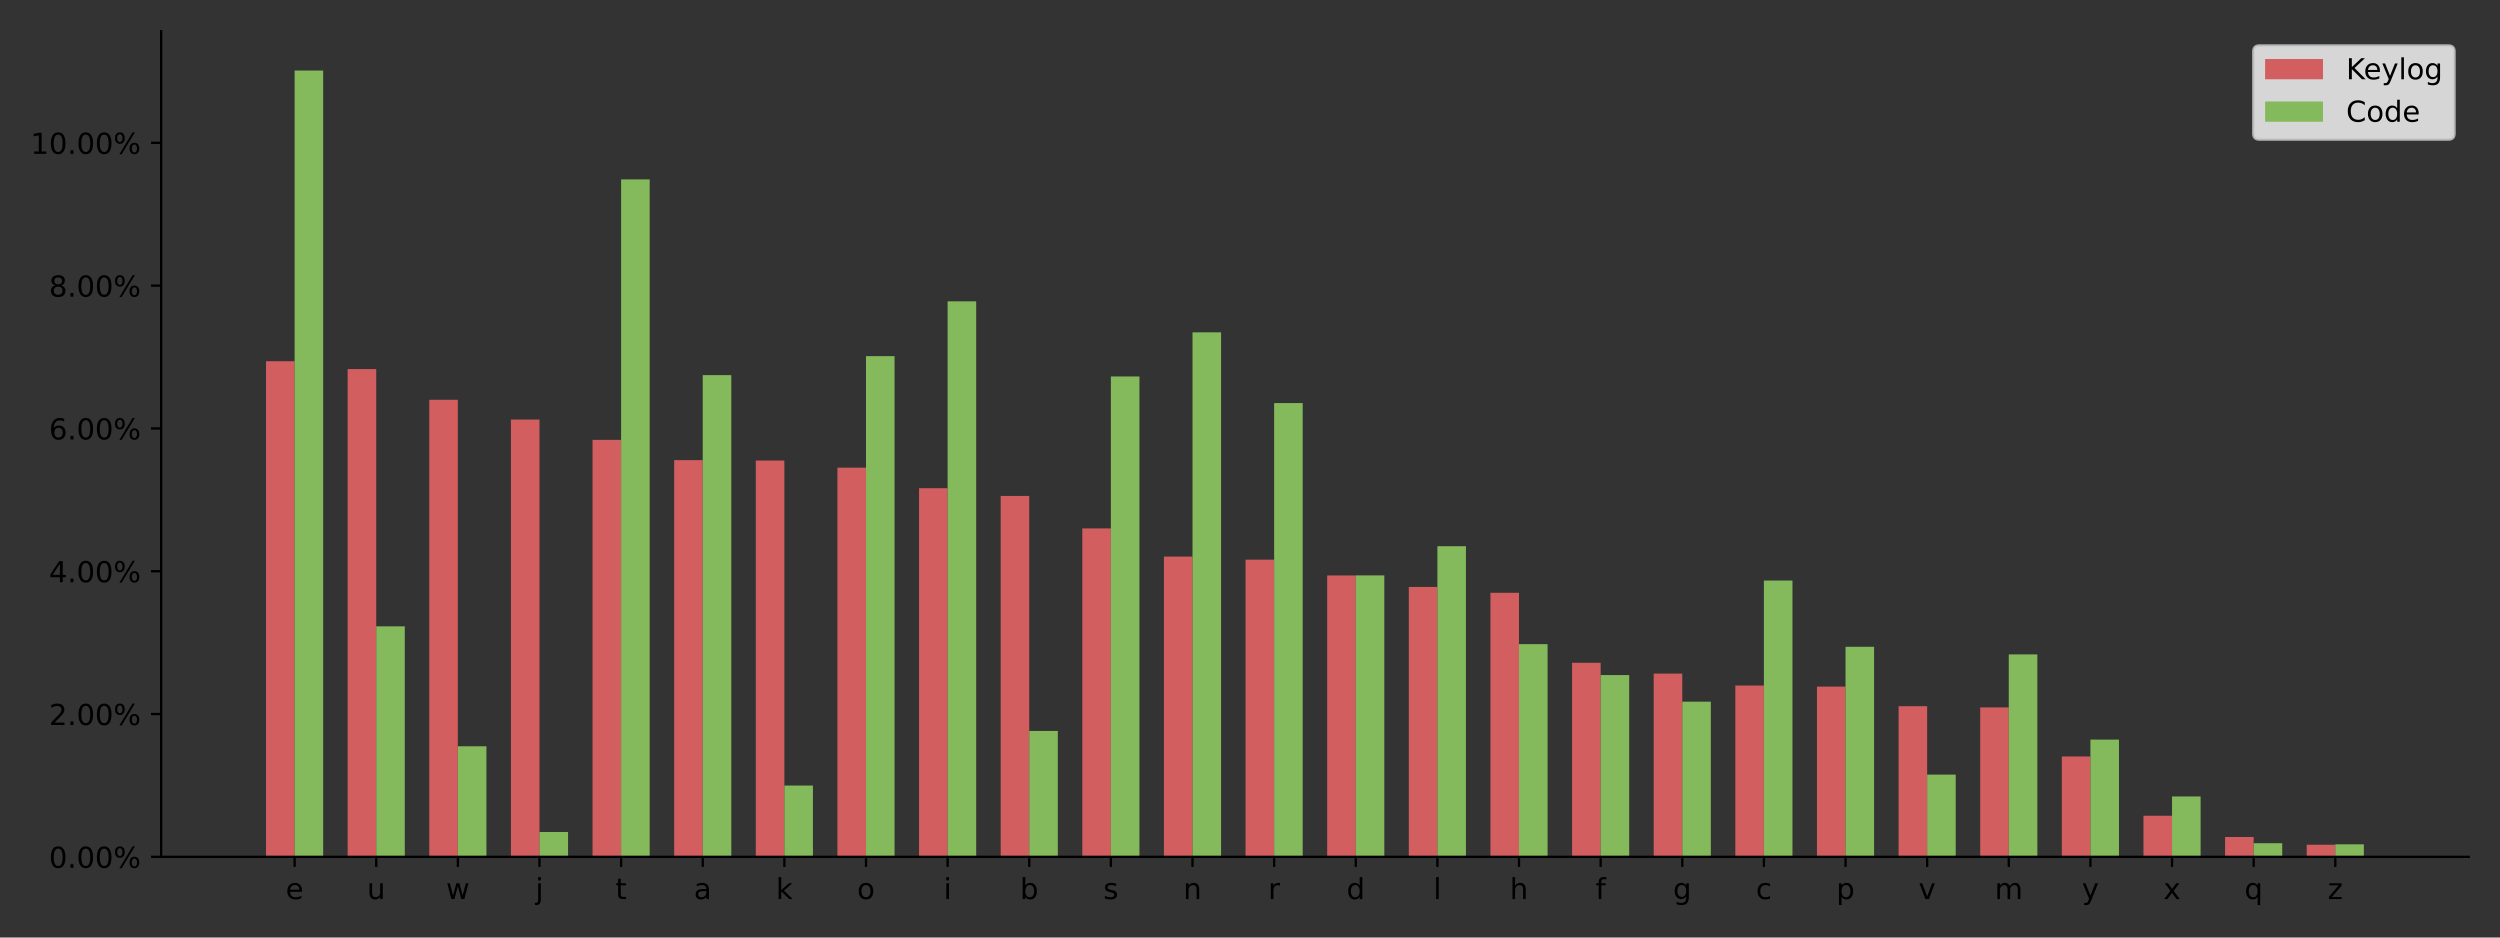 <?xml version="1.0" encoding="utf-8" standalone="no"?>
<!DOCTYPE svg PUBLIC "-//W3C//DTD SVG 1.1//EN"
  "http://www.w3.org/Graphics/SVG/1.1/DTD/svg11.dtd">
<!-- Created with matplotlib (https://matplotlib.org/) -->
<svg height="324pt" version="1.1" viewBox="0 0 864 324" width="864pt" xmlns="http://www.w3.org/2000/svg" xmlns:xlink="http://www.w3.org/1999/xlink">
 <rect x="0" y="0" width="864" height="324" fill="#333333" stroke="none"/>
 <defs>
  <style type="text/css">
*{stroke-linecap:butt;stroke-linejoin:round;}
  </style>
 </defs>
 <g id="figure_1">
  <g id="patch_1">
   <path d="M 0 324 
L 864 324 
L 864 0 
L 0 0 
z
" style="fill:none;"/>
  </g>
  <g id="axes_1">
   <g id="patch_2">
    <path d="M 55.69 296.12 
L 853.2 296.12 
L 853.2 10.8 
L 55.69 10.8 
z
" style="fill:none;"/>
   </g>
   <g id="patch_3">
    <path clip-path="url(#p0f51c10ff9)" d="M 91.94 296.12 
L 101.814 296.12 
L 101.814 124.839 
L 91.94 124.839 
z
" style="fill:#d35e60;"/>
   </g>
   <g id="patch_4">
    <path clip-path="url(#p0f51c10ff9)" d="M 120.151 296.12 
L 130.025 296.12 
L 130.025 127.552 
L 120.151 127.552 
z
" style="fill:#d35e60;"/>
   </g>
   <g id="patch_5">
    <path clip-path="url(#p0f51c10ff9)" d="M 148.361 296.12 
L 158.235 296.12 
L 158.235 138.177 
L 148.361 138.177 
z
" style="fill:#d35e60;"/>
   </g>
   <g id="patch_6">
    <path clip-path="url(#p0f51c10ff9)" d="M 176.572 296.12 
L 186.446 296.12 
L 186.446 144.984 
L 176.572 144.984 
z
" style="fill:#d35e60;"/>
   </g>
   <g id="patch_7">
    <path clip-path="url(#p0f51c10ff9)" d="M 204.782 296.12 
L 214.656 296.12 
L 214.656 152.021 
L 204.782 152.021 
z
" style="fill:#d35e60;"/>
   </g>
   <g id="patch_8">
    <path clip-path="url(#p0f51c10ff9)" d="M 232.993 296.12 
L 242.866 296.12 
L 242.866 159.012 
L 232.993 159.012 
z
" style="fill:#d35e60;"/>
   </g>
   <g id="patch_9">
    <path clip-path="url(#p0f51c10ff9)" d="M 261.203 296.12 
L 271.077 296.12 
L 271.077 159.15 
L 261.203 159.15 
z
" style="fill:#d35e60;"/>
   </g>
   <g id="patch_10">
    <path clip-path="url(#p0f51c10ff9)" d="M 289.414 296.12 
L 299.287 296.12 
L 299.287 161.634 
L 289.414 161.634 
z
" style="fill:#d35e60;"/>
   </g>
   <g id="patch_11">
    <path clip-path="url(#p0f51c10ff9)" d="M 317.624 296.12 
L 327.498 296.12 
L 327.498 168.717 
L 317.624 168.717 
z
" style="fill:#d35e60;"/>
   </g>
   <g id="patch_12">
    <path clip-path="url(#p0f51c10ff9)" d="M 345.835 296.12 
L 355.708 296.12 
L 355.708 171.384 
L 345.835 171.384 
z
" style="fill:#d35e60;"/>
   </g>
   <g id="patch_13">
    <path clip-path="url(#p0f51c10ff9)" d="M 374.045 296.12 
L 383.919 296.12 
L 383.919 182.607 
L 374.045 182.607 
z
" style="fill:#d35e60;"/>
   </g>
   <g id="patch_14">
    <path clip-path="url(#p0f51c10ff9)" d="M 402.256 296.12 
L 412.129 296.12 
L 412.129 192.358 
L 402.256 192.358 
z
" style="fill:#d35e60;"/>
   </g>
   <g id="patch_15">
    <path clip-path="url(#p0f51c10ff9)" d="M 430.466 296.12 
L 440.34 296.12 
L 440.34 193.415 
L 430.466 193.415 
z
" style="fill:#d35e60;"/>
   </g>
   <g id="patch_16">
    <path clip-path="url(#p0f51c10ff9)" d="M 458.677 296.12 
L 468.55 296.12 
L 468.55 198.889 
L 458.677 198.889 
z
" style="fill:#d35e60;"/>
   </g>
   <g id="patch_17">
    <path clip-path="url(#p0f51c10ff9)" d="M 486.887 296.12 
L 496.761 296.12 
L 496.761 202.844 
L 486.887 202.844 
z
" style="fill:#d35e60;"/>
   </g>
   <g id="patch_18">
    <path clip-path="url(#p0f51c10ff9)" d="M 515.098 296.12 
L 524.971 296.12 
L 524.971 204.868 
L 515.098 204.868 
z
" style="fill:#d35e60;"/>
   </g>
   <g id="patch_19">
    <path clip-path="url(#p0f51c10ff9)" d="M 543.308 296.12 
L 553.182 296.12 
L 553.182 229.061 
L 543.308 229.061 
z
" style="fill:#d35e60;"/>
   </g>
   <g id="patch_20">
    <path clip-path="url(#p0f51c10ff9)" d="M 571.518 296.12 
L 581.392 296.12 
L 581.392 232.786 
L 571.518 232.786 
z
" style="fill:#d35e60;"/>
   </g>
   <g id="patch_21">
    <path clip-path="url(#p0f51c10ff9)" d="M 599.729 296.12 
L 609.603 296.12 
L 609.603 236.926 
L 599.729 236.926 
z
" style="fill:#d35e60;"/>
   </g>
   <g id="patch_22">
    <path clip-path="url(#p0f51c10ff9)" d="M 627.939 296.12 
L 637.813 296.12 
L 637.813 237.294 
L 627.939 237.294 
z
" style="fill:#d35e60;"/>
   </g>
   <g id="patch_23">
    <path clip-path="url(#p0f51c10ff9)" d="M 656.15 296.12 
L 666.024 296.12 
L 666.024 244.055 
L 656.15 244.055 
z
" style="fill:#d35e60;"/>
   </g>
   <g id="patch_24">
    <path clip-path="url(#p0f51c10ff9)" d="M 684.36 296.12 
L 694.234 296.12 
L 694.234 244.469 
L 684.36 244.469 
z
" style="fill:#d35e60;"/>
   </g>
   <g id="patch_25">
    <path clip-path="url(#p0f51c10ff9)" d="M 712.571 296.12 
L 722.444 296.12 
L 722.444 261.441 
L 712.571 261.441 
z
" style="fill:#d35e60;"/>
   </g>
   <g id="patch_26">
    <path clip-path="url(#p0f51c10ff9)" d="M 740.781 296.12 
L 750.655 296.12 
L 750.655 281.908 
L 740.781 281.908 
z
" style="fill:#d35e60;"/>
   </g>
   <g id="patch_27">
    <path clip-path="url(#p0f51c10ff9)" d="M 768.992 296.12 
L 778.865 296.12 
L 778.865 289.267 
L 768.992 289.267 
z
" style="fill:#d35e60;"/>
   </g>
   <g id="patch_28">
    <path clip-path="url(#p0f51c10ff9)" d="M 797.202 296.12 
L 807.076 296.12 
L 807.076 291.935 
L 797.202 291.935 
z
" style="fill:#d35e60;"/>
   </g>
   <g id="patch_29">
    <path clip-path="url(#p0f51c10ff9)" d="M 101.814 296.12 
L 111.688 296.12 
L 111.688 24.387 
L 101.814 24.387 
z
" style="fill:#84ba5b;"/>
   </g>
   <g id="patch_30">
    <path clip-path="url(#p0f51c10ff9)" d="M 130.025 296.12 
L 139.898 296.12 
L 139.898 216.454 
L 130.025 216.454 
z
" style="fill:#84ba5b;"/>
   </g>
   <g id="patch_31">
    <path clip-path="url(#p0f51c10ff9)" d="M 158.235 296.12 
L 168.109 296.12 
L 168.109 257.902 
L 158.235 257.902 
z
" style="fill:#84ba5b;"/>
   </g>
   <g id="patch_32">
    <path clip-path="url(#p0f51c10ff9)" d="M 186.446 296.12 
L 196.319 296.12 
L 196.319 287.529 
L 186.446 287.529 
z
" style="fill:#84ba5b;"/>
   </g>
   <g id="patch_33">
    <path clip-path="url(#p0f51c10ff9)" d="M 214.656 296.12 
L 224.53 296.12 
L 224.53 62.009 
L 214.656 62.009 
z
" style="fill:#84ba5b;"/>
   </g>
   <g id="patch_34">
    <path clip-path="url(#p0f51c10ff9)" d="M 242.866 296.12 
L 252.74 296.12 
L 252.74 129.648 
L 242.866 129.648 
z
" style="fill:#84ba5b;"/>
   </g>
   <g id="patch_35">
    <path clip-path="url(#p0f51c10ff9)" d="M 271.077 296.12 
L 280.951 296.12 
L 280.951 271.479 
L 271.077 271.479 
z
" style="fill:#84ba5b;"/>
   </g>
   <g id="patch_36">
    <path clip-path="url(#p0f51c10ff9)" d="M 299.287 296.12 
L 309.161 296.12 
L 309.161 123.076 
L 299.287 123.076 
z
" style="fill:#84ba5b;"/>
   </g>
   <g id="patch_37">
    <path clip-path="url(#p0f51c10ff9)" d="M 327.498 296.12 
L 337.372 296.12 
L 337.372 104.131 
L 327.498 104.131 
z
" style="fill:#84ba5b;"/>
   </g>
   <g id="patch_38">
    <path clip-path="url(#p0f51c10ff9)" d="M 355.708 296.12 
L 365.582 296.12 
L 365.582 252.621 
L 355.708 252.621 
z
" style="fill:#84ba5b;"/>
   </g>
   <g id="patch_39">
    <path clip-path="url(#p0f51c10ff9)" d="M 383.919 296.12 
L 393.792 296.12 
L 393.792 130.1 
L 383.919 130.1 
z
" style="fill:#84ba5b;"/>
   </g>
   <g id="patch_40">
    <path clip-path="url(#p0f51c10ff9)" d="M 412.129 296.12 
L 422.003 296.12 
L 422.003 114.862 
L 412.129 114.862 
z
" style="fill:#84ba5b;"/>
   </g>
   <g id="patch_41">
    <path clip-path="url(#p0f51c10ff9)" d="M 440.34 296.12 
L 450.213 296.12 
L 450.213 139.3 
L 440.34 139.3 
z
" style="fill:#84ba5b;"/>
   </g>
   <g id="patch_42">
    <path clip-path="url(#p0f51c10ff9)" d="M 468.55 296.12 
L 478.424 296.12 
L 478.424 198.855 
L 468.55 198.855 
z
" style="fill:#84ba5b;"/>
   </g>
   <g id="patch_43">
    <path clip-path="url(#p0f51c10ff9)" d="M 496.761 296.12 
L 506.634 296.12 
L 506.634 188.773 
L 496.761 188.773 
z
" style="fill:#84ba5b;"/>
   </g>
   <g id="patch_44">
    <path clip-path="url(#p0f51c10ff9)" d="M 524.971 296.12 
L 534.845 296.12 
L 534.845 222.602 
L 524.971 222.602 
z
" style="fill:#84ba5b;"/>
   </g>
   <g id="patch_45">
    <path clip-path="url(#p0f51c10ff9)" d="M 553.182 296.12 
L 563.055 296.12 
L 563.055 233.305 
L 553.182 233.305 
z
" style="fill:#84ba5b;"/>
   </g>
   <g id="patch_46">
    <path clip-path="url(#p0f51c10ff9)" d="M 581.392 296.12 
L 591.266 296.12 
L 591.266 242.503 
L 581.392 242.503 
z
" style="fill:#84ba5b;"/>
   </g>
   <g id="patch_47">
    <path clip-path="url(#p0f51c10ff9)" d="M 609.603 296.12 
L 619.476 296.12 
L 619.476 200.632 
L 609.603 200.632 
z
" style="fill:#84ba5b;"/>
   </g>
   <g id="patch_48">
    <path clip-path="url(#p0f51c10ff9)" d="M 637.813 296.12 
L 647.687 296.12 
L 647.687 223.524 
L 637.813 223.524 
z
" style="fill:#84ba5b;"/>
   </g>
   <g id="patch_49">
    <path clip-path="url(#p0f51c10ff9)" d="M 666.024 296.12 
L 675.897 296.12 
L 675.897 267.692 
L 666.024 267.692 
z
" style="fill:#84ba5b;"/>
   </g>
   <g id="patch_50">
    <path clip-path="url(#p0f51c10ff9)" d="M 694.234 296.12 
L 704.108 296.12 
L 704.108 226.155 
L 694.234 226.155 
z
" style="fill:#84ba5b;"/>
   </g>
   <g id="patch_51">
    <path clip-path="url(#p0f51c10ff9)" d="M 722.444 296.12 
L 732.318 296.12 
L 732.318 255.596 
L 722.444 255.596 
z
" style="fill:#84ba5b;"/>
   </g>
   <g id="patch_52">
    <path clip-path="url(#p0f51c10ff9)" d="M 750.655 296.12 
L 760.529 296.12 
L 760.529 275.253 
L 750.655 275.253 
z
" style="fill:#84ba5b;"/>
   </g>
   <g id="patch_53">
    <path clip-path="url(#p0f51c10ff9)" d="M 778.865 296.12 
L 788.739 296.12 
L 788.739 291.407 
L 778.865 291.407 
z
" style="fill:#84ba5b;"/>
   </g>
   <g id="patch_54">
    <path clip-path="url(#p0f51c10ff9)" d="M 807.076 296.12 
L 816.95 296.12 
L 816.95 291.795 
L 807.076 291.795 
z
" style="fill:#84ba5b;"/>
   </g>
   <g id="matplotlib.axis_1">
    <g id="xtick_1">
     <g id="line2d_1">
      <defs>
       <path d="M 0 0 
L 0 3.5 
" id="m0881be311e" style="stroke:#000000;stroke-width:0.8;"/>
      </defs>
      <g>
       <use style="stroke:#000000;stroke-width:0.8;" x="101.814" xlink:href="#m0881be311e" y="296.12"/>
      </g>
     </g>
     <g id="text_1">
      <!-- e -->
      <defs>
       <path d="M 56.203 29.594 
L 56.203 25.203 
L 14.891 25.203 
Q 15.484 15.922 20.484 11.062 
Q 25.484 6.203 34.422 6.203 
Q 39.594 6.203 44.453 7.469 
Q 49.312 8.734 54.109 11.281 
L 54.109 2.781 
Q 49.266 0.734 44.188 -0.344 
Q 39.109 -1.422 33.891 -1.422 
Q 20.797 -1.422 13.156 6.188 
Q 5.516 13.812 5.516 26.812 
Q 5.516 40.234 12.766 48.109 
Q 20.016 56 32.328 56 
Q 43.359 56 49.781 48.891 
Q 56.203 41.797 56.203 29.594 
z
M 47.219 32.234 
Q 47.125 39.594 43.094 43.984 
Q 39.062 48.391 32.422 48.391 
Q 24.906 48.391 20.391 44.141 
Q 15.875 39.891 15.188 32.172 
z
" id="DejaVuSans-101"/>
      </defs>
      <g transform="translate(98.738 310.718)scale(0.1 -0.1)">
       <use xlink:href="#DejaVuSans-101"/>
      </g>
     </g>
    </g>
    <g id="xtick_2">
     <g id="line2d_2">
      <g>
       <use style="stroke:#000000;stroke-width:0.8;" x="130.025" xlink:href="#m0881be311e" y="296.12"/>
      </g>
     </g>
     <g id="text_2">
      <!-- u -->
      <defs>
       <path d="M 8.5 21.578 
L 8.5 54.688 
L 17.484 54.688 
L 17.484 21.922 
Q 17.484 14.156 20.5 10.266 
Q 23.531 6.391 29.594 6.391 
Q 36.859 6.391 41.078 11.031 
Q 45.312 15.672 45.312 23.688 
L 45.312 54.688 
L 54.297 54.688 
L 54.297 0 
L 45.312 0 
L 45.312 8.406 
Q 42.047 3.422 37.719 1 
Q 33.406 -1.422 27.688 -1.422 
Q 18.266 -1.422 13.375 4.438 
Q 8.5 10.297 8.5 21.578 
z
M 31.109 56 
z
" id="DejaVuSans-117"/>
      </defs>
      <g transform="translate(126.856 310.718)scale(0.1 -0.1)">
       <use xlink:href="#DejaVuSans-117"/>
      </g>
     </g>
    </g>
    <g id="xtick_3">
     <g id="line2d_3">
      <g>
       <use style="stroke:#000000;stroke-width:0.8;" x="158.235" xlink:href="#m0881be311e" y="296.12"/>
      </g>
     </g>
     <g id="text_3">
      <!-- w -->
      <defs>
       <path d="M 4.203 54.688 
L 13.188 54.688 
L 24.422 12.016 
L 35.594 54.688 
L 46.188 54.688 
L 57.422 12.016 
L 68.609 54.688 
L 77.594 54.688 
L 63.281 0 
L 52.688 0 
L 40.922 44.828 
L 29.109 0 
L 18.5 0 
z
" id="DejaVuSans-119"/>
      </defs>
      <g transform="translate(154.146 310.718)scale(0.1 -0.1)">
       <use xlink:href="#DejaVuSans-119"/>
      </g>
     </g>
    </g>
    <g id="xtick_4">
     <g id="line2d_4">
      <g>
       <use style="stroke:#000000;stroke-width:0.8;" x="186.446" xlink:href="#m0881be311e" y="296.12"/>
      </g>
     </g>
     <g id="text_4">
      <!-- j -->
      <defs>
       <path d="M 9.422 54.688 
L 18.406 54.688 
L 18.406 -0.984 
Q 18.406 -11.422 14.422 -16.109 
Q 10.453 -20.797 1.609 -20.797 
L -1.812 -20.797 
L -1.812 -13.188 
L 0.594 -13.188 
Q 5.719 -13.188 7.562 -10.812 
Q 9.422 -8.453 9.422 -0.984 
z
M 9.422 75.984 
L 18.406 75.984 
L 18.406 64.594 
L 9.422 64.594 
z
" id="DejaVuSans-106"/>
      </defs>
      <g transform="translate(185.056 310.718)scale(0.1 -0.1)">
       <use xlink:href="#DejaVuSans-106"/>
      </g>
     </g>
    </g>
    <g id="xtick_5">
     <g id="line2d_5">
      <g>
       <use style="stroke:#000000;stroke-width:0.8;" x="214.656" xlink:href="#m0881be311e" y="296.12"/>
      </g>
     </g>
     <g id="text_5">
      <!-- t -->
      <defs>
       <path d="M 18.312 70.219 
L 18.312 54.688 
L 36.812 54.688 
L 36.812 47.703 
L 18.312 47.703 
L 18.312 18.016 
Q 18.312 11.328 20.141 9.422 
Q 21.969 7.516 27.594 7.516 
L 36.812 7.516 
L 36.812 0 
L 27.594 0 
Q 17.188 0 13.234 3.875 
Q 9.281 7.766 9.281 18.016 
L 9.281 47.703 
L 2.688 47.703 
L 2.688 54.688 
L 9.281 54.688 
L 9.281 70.219 
z
" id="DejaVuSans-116"/>
      </defs>
      <g transform="translate(212.696 310.718)scale(0.1 -0.1)">
       <use xlink:href="#DejaVuSans-116"/>
      </g>
     </g>
    </g>
    <g id="xtick_6">
     <g id="line2d_6">
      <g>
       <use style="stroke:#000000;stroke-width:0.8;" x="242.866" xlink:href="#m0881be311e" y="296.12"/>
      </g>
     </g>
     <g id="text_6">
      <!-- a -->
      <defs>
       <path d="M 34.281 27.484 
Q 23.391 27.484 19.188 25 
Q 14.984 22.516 14.984 16.5 
Q 14.984 11.719 18.141 8.906 
Q 21.297 6.109 26.703 6.109 
Q 34.188 6.109 38.703 11.406 
Q 43.219 16.703 43.219 25.484 
L 43.219 27.484 
z
M 52.203 31.203 
L 52.203 0 
L 43.219 0 
L 43.219 8.297 
Q 40.141 3.328 35.547 0.953 
Q 30.953 -1.422 24.312 -1.422 
Q 15.922 -1.422 10.953 3.297 
Q 6 8.016 6 15.922 
Q 6 25.141 12.172 29.828 
Q 18.359 34.516 30.609 34.516 
L 43.219 34.516 
L 43.219 35.406 
Q 43.219 41.609 39.141 45 
Q 35.062 48.391 27.688 48.391 
Q 23 48.391 18.547 47.266 
Q 14.109 46.141 10.016 43.891 
L 10.016 52.203 
Q 14.938 54.109 19.578 55.047 
Q 24.219 56 28.609 56 
Q 40.484 56 46.344 49.844 
Q 52.203 43.703 52.203 31.203 
z
" id="DejaVuSans-97"/>
      </defs>
      <g transform="translate(239.802 310.718)scale(0.1 -0.1)">
       <use xlink:href="#DejaVuSans-97"/>
      </g>
     </g>
    </g>
    <g id="xtick_7">
     <g id="line2d_7">
      <g>
       <use style="stroke:#000000;stroke-width:0.8;" x="271.077" xlink:href="#m0881be311e" y="296.12"/>
      </g>
     </g>
     <g id="text_7">
      <!-- k -->
      <defs>
       <path d="M 9.078 75.984 
L 18.109 75.984 
L 18.109 31.109 
L 44.922 54.688 
L 56.391 54.688 
L 27.391 29.109 
L 57.625 0 
L 45.906 0 
L 18.109 26.703 
L 18.109 0 
L 9.078 0 
z
" id="DejaVuSans-107"/>
      </defs>
      <g transform="translate(268.182 310.718)scale(0.1 -0.1)">
       <use xlink:href="#DejaVuSans-107"/>
      </g>
     </g>
    </g>
    <g id="xtick_8">
     <g id="line2d_8">
      <g>
       <use style="stroke:#000000;stroke-width:0.8;" x="299.287" xlink:href="#m0881be311e" y="296.12"/>
      </g>
     </g>
     <g id="text_8">
      <!-- o -->
      <defs>
       <path d="M 30.609 48.391 
Q 23.391 48.391 19.188 42.75 
Q 14.984 37.109 14.984 27.297 
Q 14.984 17.484 19.156 11.844 
Q 23.344 6.203 30.609 6.203 
Q 37.797 6.203 41.984 11.859 
Q 46.188 17.531 46.188 27.297 
Q 46.188 37.016 41.984 42.703 
Q 37.797 48.391 30.609 48.391 
z
M 30.609 56 
Q 42.328 56 49.016 48.375 
Q 55.719 40.766 55.719 27.297 
Q 55.719 13.875 49.016 6.219 
Q 42.328 -1.422 30.609 -1.422 
Q 18.844 -1.422 12.172 6.219 
Q 5.516 13.875 5.516 27.297 
Q 5.516 40.766 12.172 48.375 
Q 18.844 56 30.609 56 
z
" id="DejaVuSans-111"/>
      </defs>
      <g transform="translate(296.228 310.718)scale(0.1 -0.1)">
       <use xlink:href="#DejaVuSans-111"/>
      </g>
     </g>
    </g>
    <g id="xtick_9">
     <g id="line2d_9">
      <g>
       <use style="stroke:#000000;stroke-width:0.8;" x="327.498" xlink:href="#m0881be311e" y="296.12"/>
      </g>
     </g>
     <g id="text_9">
      <!-- i -->
      <defs>
       <path d="M 9.422 54.688 
L 18.406 54.688 
L 18.406 0 
L 9.422 0 
z
M 9.422 75.984 
L 18.406 75.984 
L 18.406 64.594 
L 9.422 64.594 
z
" id="DejaVuSans-105"/>
      </defs>
      <g transform="translate(326.109 310.718)scale(0.1 -0.1)">
       <use xlink:href="#DejaVuSans-105"/>
      </g>
     </g>
    </g>
    <g id="xtick_10">
     <g id="line2d_10">
      <g>
       <use style="stroke:#000000;stroke-width:0.8;" x="355.708" xlink:href="#m0881be311e" y="296.12"/>
      </g>
     </g>
     <g id="text_10">
      <!-- b -->
      <defs>
       <path d="M 48.688 27.297 
Q 48.688 37.203 44.609 42.844 
Q 40.531 48.484 33.406 48.484 
Q 26.266 48.484 22.188 42.844 
Q 18.109 37.203 18.109 27.297 
Q 18.109 17.391 22.188 11.75 
Q 26.266 6.109 33.406 6.109 
Q 40.531 6.109 44.609 11.75 
Q 48.688 17.391 48.688 27.297 
z
M 18.109 46.391 
Q 20.953 51.266 25.266 53.625 
Q 29.594 56 35.594 56 
Q 45.562 56 51.781 48.094 
Q 58.016 40.188 58.016 27.297 
Q 58.016 14.406 51.781 6.484 
Q 45.562 -1.422 35.594 -1.422 
Q 29.594 -1.422 25.266 0.953 
Q 20.953 3.328 18.109 8.203 
L 18.109 0 
L 9.078 0 
L 9.078 75.984 
L 18.109 75.984 
z
" id="DejaVuSans-98"/>
      </defs>
      <g transform="translate(352.534 310.718)scale(0.1 -0.1)">
       <use xlink:href="#DejaVuSans-98"/>
      </g>
     </g>
    </g>
    <g id="xtick_11">
     <g id="line2d_11">
      <g>
       <use style="stroke:#000000;stroke-width:0.8;" x="383.919" xlink:href="#m0881be311e" y="296.12"/>
      </g>
     </g>
     <g id="text_11">
      <!-- s -->
      <defs>
       <path d="M 44.281 53.078 
L 44.281 44.578 
Q 40.484 46.531 36.375 47.5 
Q 32.281 48.484 27.875 48.484 
Q 21.188 48.484 17.844 46.438 
Q 14.5 44.391 14.5 40.281 
Q 14.5 37.156 16.891 35.375 
Q 19.281 33.594 26.516 31.984 
L 29.594 31.297 
Q 39.156 29.25 43.188 25.516 
Q 47.219 21.781 47.219 15.094 
Q 47.219 7.469 41.188 3.016 
Q 35.156 -1.422 24.609 -1.422 
Q 20.219 -1.422 15.453 -0.562 
Q 10.688 0.297 5.422 2 
L 5.422 11.281 
Q 10.406 8.688 15.234 7.391 
Q 20.062 6.109 24.812 6.109 
Q 31.156 6.109 34.562 8.281 
Q 37.984 10.453 37.984 14.406 
Q 37.984 18.062 35.516 20.016 
Q 33.062 21.969 24.703 23.781 
L 21.578 24.516 
Q 13.234 26.266 9.516 29.906 
Q 5.812 33.547 5.812 39.891 
Q 5.812 47.609 11.281 51.797 
Q 16.75 56 26.812 56 
Q 31.781 56 36.172 55.266 
Q 40.578 54.547 44.281 53.078 
z
" id="DejaVuSans-115"/>
      </defs>
      <g transform="translate(381.314 310.718)scale(0.1 -0.1)">
       <use xlink:href="#DejaVuSans-115"/>
      </g>
     </g>
    </g>
    <g id="xtick_12">
     <g id="line2d_12">
      <g>
       <use style="stroke:#000000;stroke-width:0.8;" x="412.129" xlink:href="#m0881be311e" y="296.12"/>
      </g>
     </g>
     <g id="text_12">
      <!-- n -->
      <defs>
       <path d="M 54.891 33.016 
L 54.891 0 
L 45.906 0 
L 45.906 32.719 
Q 45.906 40.484 42.875 44.328 
Q 39.844 48.188 33.797 48.188 
Q 26.516 48.188 22.312 43.547 
Q 18.109 38.922 18.109 30.906 
L 18.109 0 
L 9.078 0 
L 9.078 54.688 
L 18.109 54.688 
L 18.109 46.188 
Q 21.344 51.125 25.703 53.562 
Q 30.078 56 35.797 56 
Q 45.219 56 50.047 50.172 
Q 54.891 44.344 54.891 33.016 
z
" id="DejaVuSans-110"/>
      </defs>
      <g transform="translate(408.961 310.718)scale(0.1 -0.1)">
       <use xlink:href="#DejaVuSans-110"/>
      </g>
     </g>
    </g>
    <g id="xtick_13">
     <g id="line2d_13">
      <g>
       <use style="stroke:#000000;stroke-width:0.8;" x="440.34" xlink:href="#m0881be311e" y="296.12"/>
      </g>
     </g>
     <g id="text_13">
      <!-- r -->
      <defs>
       <path d="M 41.109 46.297 
Q 39.594 47.172 37.812 47.578 
Q 36.031 48 33.891 48 
Q 26.266 48 22.188 43.047 
Q 18.109 38.094 18.109 28.812 
L 18.109 0 
L 9.078 0 
L 9.078 54.688 
L 18.109 54.688 
L 18.109 46.188 
Q 20.953 51.172 25.484 53.578 
Q 30.031 56 36.531 56 
Q 37.453 56 38.578 55.875 
Q 39.703 55.766 41.062 55.516 
z
" id="DejaVuSans-114"/>
      </defs>
      <g transform="translate(438.284 310.718)scale(0.1 -0.1)">
       <use xlink:href="#DejaVuSans-114"/>
      </g>
     </g>
    </g>
    <g id="xtick_14">
     <g id="line2d_14">
      <g>
       <use style="stroke:#000000;stroke-width:0.8;" x="468.55" xlink:href="#m0881be311e" y="296.12"/>
      </g>
     </g>
     <g id="text_14">
      <!-- d -->
      <defs>
       <path d="M 45.406 46.391 
L 45.406 75.984 
L 54.391 75.984 
L 54.391 0 
L 45.406 0 
L 45.406 8.203 
Q 42.578 3.328 38.25 0.953 
Q 33.938 -1.422 27.875 -1.422 
Q 17.969 -1.422 11.734 6.484 
Q 5.516 14.406 5.516 27.297 
Q 5.516 40.188 11.734 48.094 
Q 17.969 56 27.875 56 
Q 33.938 56 38.25 53.625 
Q 42.578 51.266 45.406 46.391 
z
M 14.797 27.297 
Q 14.797 17.391 18.875 11.75 
Q 22.953 6.109 30.078 6.109 
Q 37.203 6.109 41.297 11.75 
Q 45.406 17.391 45.406 27.297 
Q 45.406 37.203 41.297 42.844 
Q 37.203 48.484 30.078 48.484 
Q 22.953 48.484 18.875 42.844 
Q 14.797 37.203 14.797 27.297 
z
" id="DejaVuSans-100"/>
      </defs>
      <g transform="translate(465.376 310.718)scale(0.1 -0.1)">
       <use xlink:href="#DejaVuSans-100"/>
      </g>
     </g>
    </g>
    <g id="xtick_15">
     <g id="line2d_15">
      <g>
       <use style="stroke:#000000;stroke-width:0.8;" x="496.761" xlink:href="#m0881be311e" y="296.12"/>
      </g>
     </g>
     <g id="text_15">
      <!-- l -->
      <defs>
       <path d="M 9.422 75.984 
L 18.406 75.984 
L 18.406 0 
L 9.422 0 
z
" id="DejaVuSans-108"/>
      </defs>
      <g transform="translate(495.372 310.718)scale(0.1 -0.1)">
       <use xlink:href="#DejaVuSans-108"/>
      </g>
     </g>
    </g>
    <g id="xtick_16">
     <g id="line2d_16">
      <g>
       <use style="stroke:#000000;stroke-width:0.8;" x="524.971" xlink:href="#m0881be311e" y="296.12"/>
      </g>
     </g>
     <g id="text_16">
      <!-- h -->
      <defs>
       <path d="M 54.891 33.016 
L 54.891 0 
L 45.906 0 
L 45.906 32.719 
Q 45.906 40.484 42.875 44.328 
Q 39.844 48.188 33.797 48.188 
Q 26.516 48.188 22.312 43.547 
Q 18.109 38.922 18.109 30.906 
L 18.109 0 
L 9.078 0 
L 9.078 75.984 
L 18.109 75.984 
L 18.109 46.188 
Q 21.344 51.125 25.703 53.562 
Q 30.078 56 35.797 56 
Q 45.219 56 50.047 50.172 
Q 54.891 44.344 54.891 33.016 
z
" id="DejaVuSans-104"/>
      </defs>
      <g transform="translate(521.802 310.718)scale(0.1 -0.1)">
       <use xlink:href="#DejaVuSans-104"/>
      </g>
     </g>
    </g>
    <g id="xtick_17">
     <g id="line2d_17">
      <g>
       <use style="stroke:#000000;stroke-width:0.8;" x="553.182" xlink:href="#m0881be311e" y="296.12"/>
      </g>
     </g>
     <g id="text_17">
      <!-- f -->
      <defs>
       <path d="M 37.109 75.984 
L 37.109 68.5 
L 28.516 68.5 
Q 23.688 68.5 21.797 66.547 
Q 19.922 64.594 19.922 59.516 
L 19.922 54.688 
L 34.719 54.688 
L 34.719 47.703 
L 19.922 47.703 
L 19.922 0 
L 10.891 0 
L 10.891 47.703 
L 2.297 47.703 
L 2.297 54.688 
L 10.891 54.688 
L 10.891 58.5 
Q 10.891 67.625 15.141 71.797 
Q 19.391 75.984 28.609 75.984 
z
" id="DejaVuSans-102"/>
      </defs>
      <g transform="translate(551.421 310.718)scale(0.1 -0.1)">
       <use xlink:href="#DejaVuSans-102"/>
      </g>
     </g>
    </g>
    <g id="xtick_18">
     <g id="line2d_18">
      <g>
       <use style="stroke:#000000;stroke-width:0.8;" x="581.392" xlink:href="#m0881be311e" y="296.12"/>
      </g>
     </g>
     <g id="text_18">
      <!-- g -->
      <defs>
       <path d="M 45.406 27.984 
Q 45.406 37.75 41.375 43.109 
Q 37.359 48.484 30.078 48.484 
Q 22.859 48.484 18.828 43.109 
Q 14.797 37.75 14.797 27.984 
Q 14.797 18.266 18.828 12.891 
Q 22.859 7.516 30.078 7.516 
Q 37.359 7.516 41.375 12.891 
Q 45.406 18.266 45.406 27.984 
z
M 54.391 6.781 
Q 54.391 -7.172 48.188 -13.984 
Q 42 -20.797 29.203 -20.797 
Q 24.469 -20.797 20.266 -20.094 
Q 16.062 -19.391 12.109 -17.922 
L 12.109 -9.188 
Q 16.062 -11.328 19.922 -12.344 
Q 23.781 -13.375 27.781 -13.375 
Q 36.625 -13.375 41.016 -8.766 
Q 45.406 -4.156 45.406 5.172 
L 45.406 9.625 
Q 42.625 4.781 38.281 2.391 
Q 33.938 0 27.875 0 
Q 17.828 0 11.672 7.656 
Q 5.516 15.328 5.516 27.984 
Q 5.516 40.672 11.672 48.328 
Q 17.828 56 27.875 56 
Q 33.938 56 38.281 53.609 
Q 42.625 51.219 45.406 46.391 
L 45.406 54.688 
L 54.391 54.688 
z
" id="DejaVuSans-103"/>
      </defs>
      <g transform="translate(578.218 310.718)scale(0.1 -0.1)">
       <use xlink:href="#DejaVuSans-103"/>
      </g>
     </g>
    </g>
    <g id="xtick_19">
     <g id="line2d_19">
      <g>
       <use style="stroke:#000000;stroke-width:0.8;" x="609.603" xlink:href="#m0881be311e" y="296.12"/>
      </g>
     </g>
     <g id="text_19">
      <!-- c -->
      <defs>
       <path d="M 48.781 52.594 
L 48.781 44.188 
Q 44.969 46.297 41.141 47.344 
Q 37.312 48.391 33.406 48.391 
Q 24.656 48.391 19.812 42.844 
Q 14.984 37.312 14.984 27.297 
Q 14.984 17.281 19.812 11.734 
Q 24.656 6.203 33.406 6.203 
Q 37.312 6.203 41.141 7.25 
Q 44.969 8.297 48.781 10.406 
L 48.781 2.094 
Q 45.016 0.344 40.984 -0.531 
Q 36.969 -1.422 32.422 -1.422 
Q 20.062 -1.422 12.781 6.344 
Q 5.516 14.109 5.516 27.297 
Q 5.516 40.672 12.859 48.328 
Q 20.219 56 33.016 56 
Q 37.156 56 41.109 55.141 
Q 45.062 54.297 48.781 52.594 
z
" id="DejaVuSans-99"/>
      </defs>
      <g transform="translate(606.853 310.718)scale(0.1 -0.1)">
       <use xlink:href="#DejaVuSans-99"/>
      </g>
     </g>
    </g>
    <g id="xtick_20">
     <g id="line2d_20">
      <g>
       <use style="stroke:#000000;stroke-width:0.8;" x="637.813" xlink:href="#m0881be311e" y="296.12"/>
      </g>
     </g>
     <g id="text_20">
      <!-- p -->
      <defs>
       <path d="M 18.109 8.203 
L 18.109 -20.797 
L 9.078 -20.797 
L 9.078 54.688 
L 18.109 54.688 
L 18.109 46.391 
Q 20.953 51.266 25.266 53.625 
Q 29.594 56 35.594 56 
Q 45.562 56 51.781 48.094 
Q 58.016 40.188 58.016 27.297 
Q 58.016 14.406 51.781 6.484 
Q 45.562 -1.422 35.594 -1.422 
Q 29.594 -1.422 25.266 0.953 
Q 20.953 3.328 18.109 8.203 
z
M 48.688 27.297 
Q 48.688 37.203 44.609 42.844 
Q 40.531 48.484 33.406 48.484 
Q 26.266 48.484 22.188 42.844 
Q 18.109 37.203 18.109 27.297 
Q 18.109 17.391 22.188 11.75 
Q 26.266 6.109 33.406 6.109 
Q 40.531 6.109 44.609 11.75 
Q 48.688 17.391 48.688 27.297 
z
" id="DejaVuSans-112"/>
      </defs>
      <g transform="translate(634.639 310.718)scale(0.1 -0.1)">
       <use xlink:href="#DejaVuSans-112"/>
      </g>
     </g>
    </g>
    <g id="xtick_21">
     <g id="line2d_21">
      <g>
       <use style="stroke:#000000;stroke-width:0.8;" x="666.024" xlink:href="#m0881be311e" y="296.12"/>
      </g>
     </g>
     <g id="text_21">
      <!-- v -->
      <defs>
       <path d="M 2.984 54.688 
L 12.5 54.688 
L 29.594 8.797 
L 46.688 54.688 
L 56.203 54.688 
L 35.688 0 
L 23.484 0 
z
" id="DejaVuSans-118"/>
      </defs>
      <g transform="translate(663.064 310.718)scale(0.1 -0.1)">
       <use xlink:href="#DejaVuSans-118"/>
      </g>
     </g>
    </g>
    <g id="xtick_22">
     <g id="line2d_22">
      <g>
       <use style="stroke:#000000;stroke-width:0.8;" x="694.234" xlink:href="#m0881be311e" y="296.12"/>
      </g>
     </g>
     <g id="text_22">
      <!-- m -->
      <defs>
       <path d="M 52 44.188 
Q 55.375 50.25 60.062 53.125 
Q 64.75 56 71.094 56 
Q 79.641 56 84.281 50.016 
Q 88.922 44.047 88.922 33.016 
L 88.922 0 
L 79.891 0 
L 79.891 32.719 
Q 79.891 40.578 77.094 44.375 
Q 74.312 48.188 68.609 48.188 
Q 61.625 48.188 57.562 43.547 
Q 53.516 38.922 53.516 30.906 
L 53.516 0 
L 44.484 0 
L 44.484 32.719 
Q 44.484 40.625 41.703 44.406 
Q 38.922 48.188 33.109 48.188 
Q 26.219 48.188 22.156 43.531 
Q 18.109 38.875 18.109 30.906 
L 18.109 0 
L 9.078 0 
L 9.078 54.688 
L 18.109 54.688 
L 18.109 46.188 
Q 21.188 51.219 25.484 53.609 
Q 29.781 56 35.688 56 
Q 41.656 56 45.828 52.969 
Q 50 49.953 52 44.188 
z
" id="DejaVuSans-109"/>
      </defs>
      <g transform="translate(689.364 310.718)scale(0.1 -0.1)">
       <use xlink:href="#DejaVuSans-109"/>
      </g>
     </g>
    </g>
    <g id="xtick_23">
     <g id="line2d_23">
      <g>
       <use style="stroke:#000000;stroke-width:0.8;" x="722.444" xlink:href="#m0881be311e" y="296.12"/>
      </g>
     </g>
     <g id="text_23">
      <!-- y -->
      <defs>
       <path d="M 32.172 -5.078 
Q 28.375 -14.844 24.75 -17.812 
Q 21.141 -20.797 15.094 -20.797 
L 7.906 -20.797 
L 7.906 -13.281 
L 13.188 -13.281 
Q 16.891 -13.281 18.938 -11.516 
Q 21 -9.766 23.484 -3.219 
L 25.094 0.875 
L 2.984 54.688 
L 12.5 54.688 
L 29.594 11.922 
L 46.688 54.688 
L 56.203 54.688 
z
" id="DejaVuSans-121"/>
      </defs>
      <g transform="translate(719.485 310.718)scale(0.1 -0.1)">
       <use xlink:href="#DejaVuSans-121"/>
      </g>
     </g>
    </g>
    <g id="xtick_24">
     <g id="line2d_24">
      <g>
       <use style="stroke:#000000;stroke-width:0.8;" x="750.655" xlink:href="#m0881be311e" y="296.12"/>
      </g>
     </g>
     <g id="text_24">
      <!-- x -->
      <defs>
       <path d="M 54.891 54.688 
L 35.109 28.078 
L 55.906 0 
L 45.312 0 
L 29.391 21.484 
L 13.484 0 
L 2.875 0 
L 24.125 28.609 
L 4.688 54.688 
L 15.281 54.688 
L 29.781 35.203 
L 44.281 54.688 
z
" id="DejaVuSans-120"/>
      </defs>
      <g transform="translate(747.696 310.718)scale(0.1 -0.1)">
       <use xlink:href="#DejaVuSans-120"/>
      </g>
     </g>
    </g>
    <g id="xtick_25">
     <g id="line2d_25">
      <g>
       <use style="stroke:#000000;stroke-width:0.8;" x="778.865" xlink:href="#m0881be311e" y="296.12"/>
      </g>
     </g>
     <g id="text_25">
      <!-- q -->
      <defs>
       <path d="M 14.797 27.297 
Q 14.797 17.391 18.875 11.75 
Q 22.953 6.109 30.078 6.109 
Q 37.203 6.109 41.297 11.75 
Q 45.406 17.391 45.406 27.297 
Q 45.406 37.203 41.297 42.844 
Q 37.203 48.484 30.078 48.484 
Q 22.953 48.484 18.875 42.844 
Q 14.797 37.203 14.797 27.297 
z
M 45.406 8.203 
Q 42.578 3.328 38.25 0.953 
Q 33.938 -1.422 27.875 -1.422 
Q 17.969 -1.422 11.734 6.484 
Q 5.516 14.406 5.516 27.297 
Q 5.516 40.188 11.734 48.094 
Q 17.969 56 27.875 56 
Q 33.938 56 38.25 53.625 
Q 42.578 51.266 45.406 46.391 
L 45.406 54.688 
L 54.391 54.688 
L 54.391 -20.797 
L 45.406 -20.797 
z
" id="DejaVuSans-113"/>
      </defs>
      <g transform="translate(775.691 310.718)scale(0.1 -0.1)">
       <use xlink:href="#DejaVuSans-113"/>
      </g>
     </g>
    </g>
    <g id="xtick_26">
     <g id="line2d_26">
      <g>
       <use style="stroke:#000000;stroke-width:0.8;" x="807.076" xlink:href="#m0881be311e" y="296.12"/>
      </g>
     </g>
     <g id="text_26">
      <!-- z -->
      <defs>
       <path d="M 5.516 54.688 
L 48.188 54.688 
L 48.188 46.484 
L 14.406 7.172 
L 48.188 7.172 
L 48.188 0 
L 4.297 0 
L 4.297 8.203 
L 38.094 47.516 
L 5.516 47.516 
z
" id="DejaVuSans-122"/>
      </defs>
      <g transform="translate(804.452 310.718)scale(0.1 -0.1)">
       <use xlink:href="#DejaVuSans-122"/>
      </g>
     </g>
    </g>
   </g>
   <g id="matplotlib.axis_2">
    <g id="ytick_1">
     <g id="line2d_27">
      <defs>
       <path d="M 0 0 
L -3.5 0 
" id="m23fab83f42" style="stroke:#000000;stroke-width:0.8;"/>
      </defs>
      <g>
       <use style="stroke:#000000;stroke-width:0.8;" x="55.69" xlink:href="#m23fab83f42" y="296.12"/>
      </g>
     </g>
     <g id="text_27">
      <!-- 0.00% -->
      <defs>
       <path d="M 31.781 66.406 
Q 24.172 66.406 20.328 58.906 
Q 16.5 51.422 16.5 36.375 
Q 16.5 21.391 20.328 13.891 
Q 24.172 6.391 31.781 6.391 
Q 39.453 6.391 43.281 13.891 
Q 47.125 21.391 47.125 36.375 
Q 47.125 51.422 43.281 58.906 
Q 39.453 66.406 31.781 66.406 
z
M 31.781 74.219 
Q 44.047 74.219 50.516 64.516 
Q 56.984 54.828 56.984 36.375 
Q 56.984 17.969 50.516 8.266 
Q 44.047 -1.422 31.781 -1.422 
Q 19.531 -1.422 13.062 8.266 
Q 6.594 17.969 6.594 36.375 
Q 6.594 54.828 13.062 64.516 
Q 19.531 74.219 31.781 74.219 
z
" id="DejaVuSans-48"/>
       <path d="M 10.688 12.406 
L 21 12.406 
L 21 0 
L 10.688 0 
z
" id="DejaVuSans-46"/>
       <path d="M 72.703 32.078 
Q 68.453 32.078 66.031 28.469 
Q 63.625 24.859 63.625 18.406 
Q 63.625 12.062 66.031 8.422 
Q 68.453 4.781 72.703 4.781 
Q 76.859 4.781 79.266 8.422 
Q 81.688 12.062 81.688 18.406 
Q 81.688 24.812 79.266 28.438 
Q 76.859 32.078 72.703 32.078 
z
M 72.703 38.281 
Q 80.422 38.281 84.953 32.906 
Q 89.5 27.547 89.5 18.406 
Q 89.5 9.281 84.938 3.922 
Q 80.375 -1.422 72.703 -1.422 
Q 64.891 -1.422 60.344 3.922 
Q 55.812 9.281 55.812 18.406 
Q 55.812 27.594 60.375 32.938 
Q 64.938 38.281 72.703 38.281 
z
M 22.312 68.016 
Q 18.109 68.016 15.688 64.375 
Q 13.281 60.75 13.281 54.391 
Q 13.281 47.953 15.672 44.328 
Q 18.062 40.719 22.312 40.719 
Q 26.562 40.719 28.969 44.328 
Q 31.391 47.953 31.391 54.391 
Q 31.391 60.688 28.953 64.344 
Q 26.516 68.016 22.312 68.016 
z
M 66.406 74.219 
L 74.219 74.219 
L 28.609 -1.422 
L 20.797 -1.422 
z
M 22.312 74.219 
Q 30.031 74.219 34.609 68.875 
Q 39.203 63.531 39.203 54.391 
Q 39.203 45.172 34.641 39.844 
Q 30.078 34.516 22.312 34.516 
Q 14.547 34.516 10.031 39.859 
Q 5.516 45.219 5.516 54.391 
Q 5.516 63.484 10.047 68.844 
Q 14.594 74.219 22.312 74.219 
z
" id="DejaVuSans-37"/>
      </defs>
      <g transform="translate(16.923 299.919)scale(0.1 -0.1)">
       <use xlink:href="#DejaVuSans-48"/>
       <use x="63.623" xlink:href="#DejaVuSans-46"/>
       <use x="95.41" xlink:href="#DejaVuSans-48"/>
       <use x="159.033" xlink:href="#DejaVuSans-48"/>
       <use x="222.656" xlink:href="#DejaVuSans-37"/>
      </g>
     </g>
    </g>
    <g id="ytick_2">
     <g id="line2d_28">
      <g>
       <use style="stroke:#000000;stroke-width:0.8;" x="55.69" xlink:href="#m23fab83f42" y="246.769"/>
      </g>
     </g>
     <g id="text_28">
      <!-- 2.00% -->
      <defs>
       <path d="M 19.188 8.297 
L 53.609 8.297 
L 53.609 0 
L 7.328 0 
L 7.328 8.297 
Q 12.938 14.109 22.625 23.891 
Q 32.328 33.688 34.812 36.531 
Q 39.547 41.844 41.422 45.531 
Q 43.312 49.219 43.312 52.781 
Q 43.312 58.594 39.234 62.25 
Q 35.156 65.922 28.609 65.922 
Q 23.969 65.922 18.812 64.312 
Q 13.672 62.703 7.812 59.422 
L 7.812 69.391 
Q 13.766 71.781 18.938 73 
Q 24.125 74.219 28.422 74.219 
Q 39.75 74.219 46.484 68.547 
Q 53.219 62.891 53.219 53.422 
Q 53.219 48.922 51.531 44.891 
Q 49.859 40.875 45.406 35.406 
Q 44.188 33.984 37.641 27.219 
Q 31.109 20.453 19.188 8.297 
z
" id="DejaVuSans-50"/>
      </defs>
      <g transform="translate(16.923 250.569)scale(0.1 -0.1)">
       <use xlink:href="#DejaVuSans-50"/>
       <use x="63.623" xlink:href="#DejaVuSans-46"/>
       <use x="95.41" xlink:href="#DejaVuSans-48"/>
       <use x="159.033" xlink:href="#DejaVuSans-48"/>
       <use x="222.656" xlink:href="#DejaVuSans-37"/>
      </g>
     </g>
    </g>
    <g id="ytick_3">
     <g id="line2d_29">
      <g>
       <use style="stroke:#000000;stroke-width:0.8;" x="55.69" xlink:href="#m23fab83f42" y="197.419"/>
      </g>
     </g>
     <g id="text_29">
      <!-- 4.00% -->
      <defs>
       <path d="M 37.797 64.312 
L 12.891 25.391 
L 37.797 25.391 
z
M 35.203 72.906 
L 47.609 72.906 
L 47.609 25.391 
L 58.016 25.391 
L 58.016 17.188 
L 47.609 17.188 
L 47.609 0 
L 37.797 0 
L 37.797 17.188 
L 4.891 17.188 
L 4.891 26.703 
z
" id="DejaVuSans-52"/>
      </defs>
      <g transform="translate(16.923 201.218)scale(0.1 -0.1)">
       <use xlink:href="#DejaVuSans-52"/>
       <use x="63.623" xlink:href="#DejaVuSans-46"/>
       <use x="95.41" xlink:href="#DejaVuSans-48"/>
       <use x="159.033" xlink:href="#DejaVuSans-48"/>
       <use x="222.656" xlink:href="#DejaVuSans-37"/>
      </g>
     </g>
    </g>
    <g id="ytick_4">
     <g id="line2d_30">
      <g>
       <use style="stroke:#000000;stroke-width:0.8;" x="55.69" xlink:href="#m23fab83f42" y="148.068"/>
      </g>
     </g>
     <g id="text_30">
      <!-- 6.00% -->
      <defs>
       <path d="M 33.016 40.375 
Q 26.375 40.375 22.484 35.828 
Q 18.609 31.297 18.609 23.391 
Q 18.609 15.531 22.484 10.953 
Q 26.375 6.391 33.016 6.391 
Q 39.656 6.391 43.531 10.953 
Q 47.406 15.531 47.406 23.391 
Q 47.406 31.297 43.531 35.828 
Q 39.656 40.375 33.016 40.375 
z
M 52.594 71.297 
L 52.594 62.312 
Q 48.875 64.062 45.094 64.984 
Q 41.312 65.922 37.594 65.922 
Q 27.828 65.922 22.672 59.328 
Q 17.531 52.734 16.797 39.406 
Q 19.672 43.656 24.016 45.922 
Q 28.375 48.188 33.594 48.188 
Q 44.578 48.188 50.953 41.516 
Q 57.328 34.859 57.328 23.391 
Q 57.328 12.156 50.688 5.359 
Q 44.047 -1.422 33.016 -1.422 
Q 20.359 -1.422 13.672 8.266 
Q 6.984 17.969 6.984 36.375 
Q 6.984 53.656 15.188 63.938 
Q 23.391 74.219 37.203 74.219 
Q 40.922 74.219 44.703 73.484 
Q 48.484 72.75 52.594 71.297 
z
" id="DejaVuSans-54"/>
      </defs>
      <g transform="translate(16.923 151.867)scale(0.1 -0.1)">
       <use xlink:href="#DejaVuSans-54"/>
       <use x="63.623" xlink:href="#DejaVuSans-46"/>
       <use x="95.41" xlink:href="#DejaVuSans-48"/>
       <use x="159.033" xlink:href="#DejaVuSans-48"/>
       <use x="222.656" xlink:href="#DejaVuSans-37"/>
      </g>
     </g>
    </g>
    <g id="ytick_5">
     <g id="line2d_31">
      <g>
       <use style="stroke:#000000;stroke-width:0.8;" x="55.69" xlink:href="#m23fab83f42" y="98.718"/>
      </g>
     </g>
     <g id="text_31">
      <!-- 8.00% -->
      <defs>
       <path d="M 31.781 34.625 
Q 24.75 34.625 20.719 30.859 
Q 16.703 27.094 16.703 20.516 
Q 16.703 13.922 20.719 10.156 
Q 24.75 6.391 31.781 6.391 
Q 38.812 6.391 42.859 10.172 
Q 46.922 13.969 46.922 20.516 
Q 46.922 27.094 42.891 30.859 
Q 38.875 34.625 31.781 34.625 
z
M 21.922 38.812 
Q 15.578 40.375 12.031 44.719 
Q 8.5 49.078 8.5 55.328 
Q 8.5 64.062 14.719 69.141 
Q 20.953 74.219 31.781 74.219 
Q 42.672 74.219 48.875 69.141 
Q 55.078 64.062 55.078 55.328 
Q 55.078 49.078 51.531 44.719 
Q 48 40.375 41.703 38.812 
Q 48.828 37.156 52.797 32.312 
Q 56.781 27.484 56.781 20.516 
Q 56.781 9.906 50.312 4.234 
Q 43.844 -1.422 31.781 -1.422 
Q 19.734 -1.422 13.25 4.234 
Q 6.781 9.906 6.781 20.516 
Q 6.781 27.484 10.781 32.312 
Q 14.797 37.156 21.922 38.812 
z
M 18.312 54.391 
Q 18.312 48.734 21.844 45.562 
Q 25.391 42.391 31.781 42.391 
Q 38.141 42.391 41.719 45.562 
Q 45.312 48.734 45.312 54.391 
Q 45.312 60.062 41.719 63.234 
Q 38.141 66.406 31.781 66.406 
Q 25.391 66.406 21.844 63.234 
Q 18.312 60.062 18.312 54.391 
z
" id="DejaVuSans-56"/>
      </defs>
      <g transform="translate(16.923 102.517)scale(0.1 -0.1)">
       <use xlink:href="#DejaVuSans-56"/>
       <use x="63.623" xlink:href="#DejaVuSans-46"/>
       <use x="95.41" xlink:href="#DejaVuSans-48"/>
       <use x="159.033" xlink:href="#DejaVuSans-48"/>
       <use x="222.656" xlink:href="#DejaVuSans-37"/>
      </g>
     </g>
    </g>
    <g id="ytick_6">
     <g id="line2d_32">
      <g>
       <use style="stroke:#000000;stroke-width:0.8;" x="55.69" xlink:href="#m23fab83f42" y="49.367"/>
      </g>
     </g>
     <g id="text_32">
      <!-- 10.00% -->
      <defs>
       <path d="M 12.406 8.297 
L 28.516 8.297 
L 28.516 63.922 
L 10.984 60.406 
L 10.984 69.391 
L 28.422 72.906 
L 38.281 72.906 
L 38.281 8.297 
L 54.391 8.297 
L 54.391 0 
L 12.406 0 
z
" id="DejaVuSans-49"/>
      </defs>
      <g transform="translate(10.56 53.166)scale(0.1 -0.1)">
       <use xlink:href="#DejaVuSans-49"/>
       <use x="63.623" xlink:href="#DejaVuSans-48"/>
       <use x="127.246" xlink:href="#DejaVuSans-46"/>
       <use x="159.033" xlink:href="#DejaVuSans-48"/>
       <use x="222.656" xlink:href="#DejaVuSans-48"/>
       <use x="286.279" xlink:href="#DejaVuSans-37"/>
      </g>
     </g>
    </g>
   </g>
   <g id="patch_55">
    <path d="M 55.69 296.12 
L 55.69 10.8 
" style="fill:none;stroke:#000000;stroke-linecap:square;stroke-linejoin:miter;stroke-width:0.8;"/>
   </g>
   <g id="patch_56">
    <path d="M 853.2 296.12 
L 853.2 10.8 
" style="fill:none;"/>
   </g>
   <g id="patch_57">
    <path d="M 55.69 296.12 
L 853.2 296.12 
" style="fill:none;stroke:#000000;stroke-linecap:square;stroke-linejoin:miter;stroke-width:0.8;"/>
   </g>
   <g id="patch_58">
    <path d="M 55.69 10.8 
L 853.2 10.8 
" style="fill:none;"/>
   </g>
   <g id="legend_1">
    <g id="patch_59">
     <path d="M 780.825 48.156 
L 846.2 48.156 
Q 848.2 48.156 848.2 46.156 
L 848.2 17.8 
Q 848.2 15.8 846.2 15.8 
L 780.825 15.8 
Q 778.825 15.8 778.825 17.8 
L 778.825 46.156 
Q 778.825 48.156 780.825 48.156 
z
" style="fill:#ffffff;opacity:0.8;stroke:#cccccc;stroke-linejoin:miter;"/>
    </g>
    <g id="patch_60">
     <path d="M 782.825 27.398 
L 802.825 27.398 
L 802.825 20.398 
L 782.825 20.398 
z
" style="fill:#d35e60;"/>
    </g>
    <g id="text_33">
     <!-- Keylog -->
     <defs>
      <path d="M 9.812 72.906 
L 19.672 72.906 
L 19.672 42.094 
L 52.391 72.906 
L 65.094 72.906 
L 28.906 38.922 
L 67.672 0 
L 54.688 0 
L 19.672 35.109 
L 19.672 0 
L 9.812 0 
z
" id="DejaVuSans-75"/>
     </defs>
     <g transform="translate(810.825 27.398)scale(0.1 -0.1)">
      <use xlink:href="#DejaVuSans-75"/>
      <use x="60.576" xlink:href="#DejaVuSans-101"/>
      <use x="122.1" xlink:href="#DejaVuSans-121"/>
      <use x="181.279" xlink:href="#DejaVuSans-108"/>
      <use x="209.062" xlink:href="#DejaVuSans-111"/>
      <use x="270.244" xlink:href="#DejaVuSans-103"/>
     </g>
    </g>
    <g id="patch_61">
     <path d="M 782.825 42.077 
L 802.825 42.077 
L 802.825 35.077 
L 782.825 35.077 
z
" style="fill:#84ba5b;"/>
    </g>
    <g id="text_34">
     <!-- Code -->
     <defs>
      <path d="M 64.406 67.281 
L 64.406 56.891 
Q 59.422 61.531 53.781 63.812 
Q 48.141 66.109 41.797 66.109 
Q 29.297 66.109 22.656 58.469 
Q 16.016 50.828 16.016 36.375 
Q 16.016 21.969 22.656 14.328 
Q 29.297 6.688 41.797 6.688 
Q 48.141 6.688 53.781 8.984 
Q 59.422 11.281 64.406 15.922 
L 64.406 5.609 
Q 59.234 2.094 53.438 0.328 
Q 47.656 -1.422 41.219 -1.422 
Q 24.656 -1.422 15.125 8.703 
Q 5.609 18.844 5.609 36.375 
Q 5.609 53.953 15.125 64.078 
Q 24.656 74.219 41.219 74.219 
Q 47.75 74.219 53.531 72.484 
Q 59.328 70.75 64.406 67.281 
z
" id="DejaVuSans-67"/>
     </defs>
     <g transform="translate(810.825 42.077)scale(0.1 -0.1)">
      <use xlink:href="#DejaVuSans-67"/>
      <use x="69.824" xlink:href="#DejaVuSans-111"/>
      <use x="131.006" xlink:href="#DejaVuSans-100"/>
      <use x="194.482" xlink:href="#DejaVuSans-101"/>
     </g>
    </g>
   </g>
  </g>
 </g>
 <defs>
  <clipPath id="p0f51c10ff9">
   <rect height="285.32" width="797.51" x="55.69" y="10.8"/>
  </clipPath>
 </defs>
</svg>
